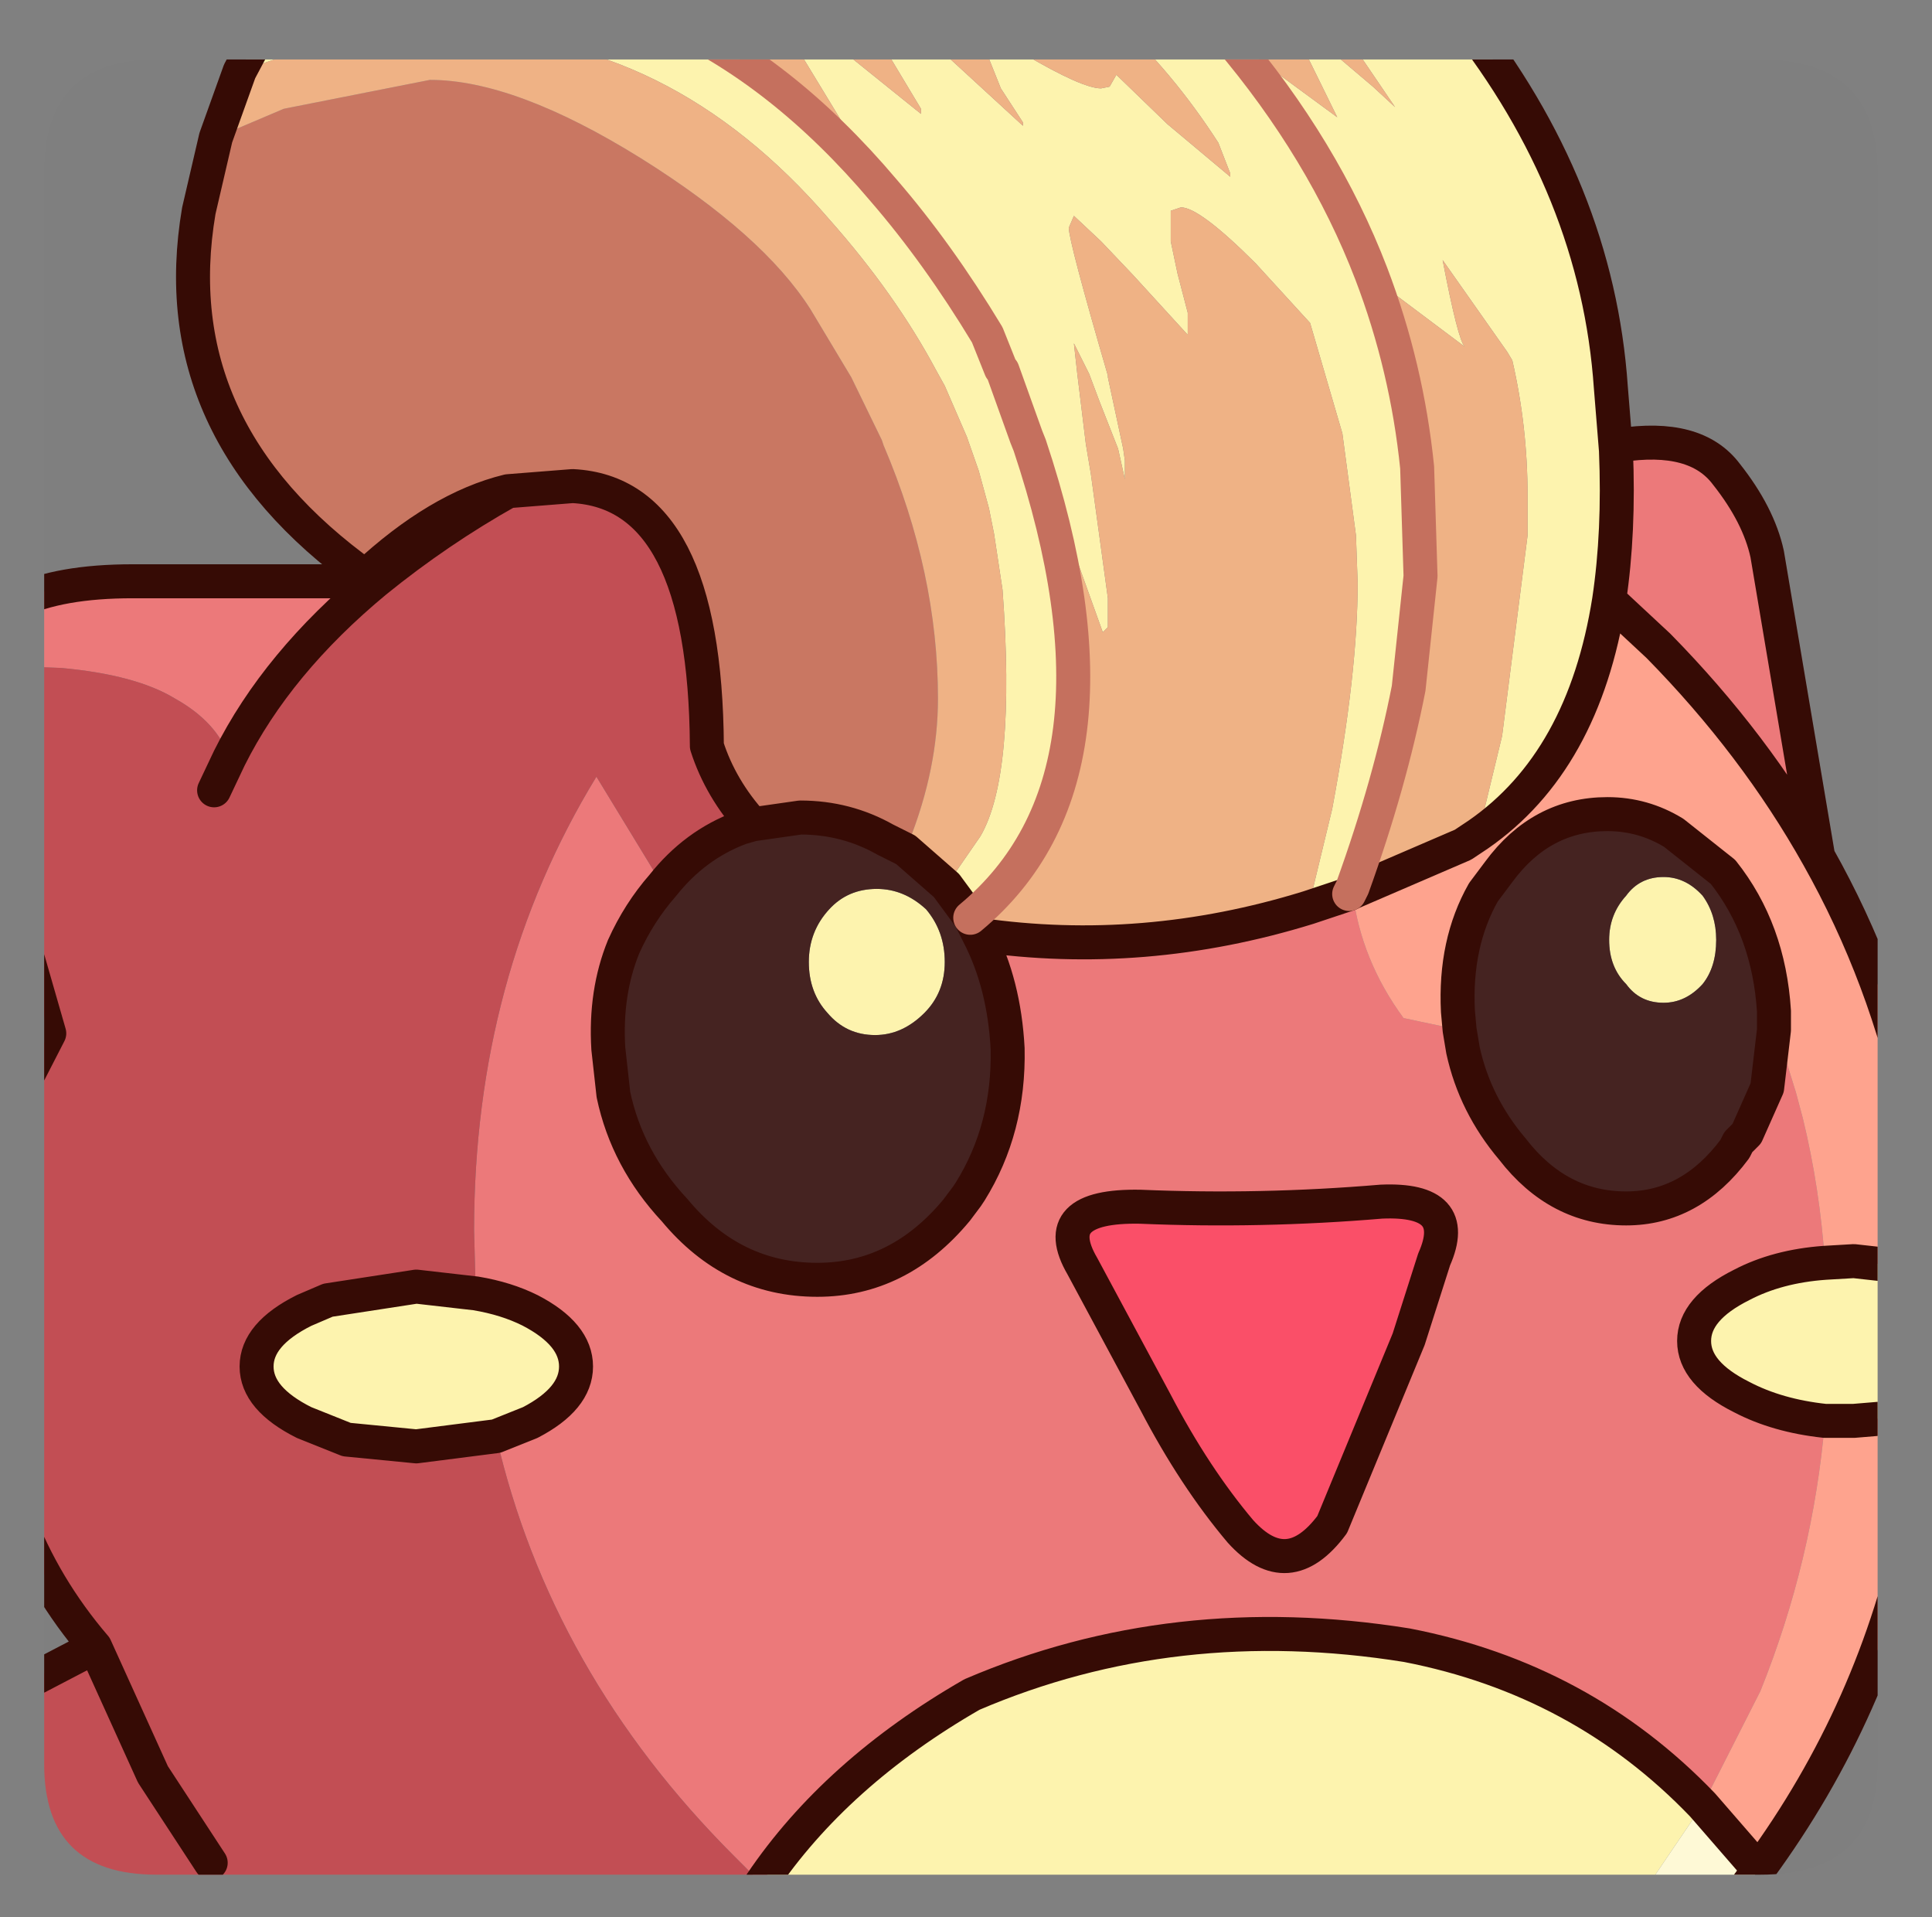<?xml version="1.0" encoding="UTF-8" standalone="no"?>
<svg xmlns:ffdec="https://www.free-decompiler.com/flash" xmlns:xlink="http://www.w3.org/1999/xlink" ffdec:objectType="frame" height="56.4px" width="56.85px" xmlns="http://www.w3.org/2000/svg">
  <rect width="100%" height="100%" fill="#808080" stroke="none"/>
  <g transform="matrix(1.0, 0.0, 0.0, 1.0, 1.3, 1.75)">
    <clipPath id="clipPath0" transform="matrix(1.0, 0.0, 0.0, 1.0, 0.0, 0.0)">
      <path d="M50.5 0.0 Q53.95 0.0 53.95 3.3 L53.95 50.15 Q53.95 53.4 50.5 53.4 L3.3 53.4 Q0.0 53.4 0.0 50.15 L0.0 3.3 Q0.0 0.0 3.3 0.0 L50.5 0.0" fill="#000000" fill-rule="evenodd" stroke="none"/>
    </clipPath>
    <g clip-path="url(#clipPath0)">
      <use ffdec:characterId="2" height="56.4" transform="matrix(1.0, 0.0, 0.0, 1.0, -1.3, -1.75)" width="56.85" xlink:href="#shape1"/>
    </g>
    <use ffdec:characterId="3" height="53.4" transform="matrix(1.0, 0.0, 0.0, 1.0, 0.0, 0.0)" width="53.95" xlink:href="#shape2"/>
  </g>
  <defs>
    <g id="shape1" transform="matrix(1.0, 0.0, 0.0, 1.0, 1.3, 1.75)">
      <path d="M6.6 -1.25 L18.2 -1.25 Q21.7 0.3 24.7 3.85 26.3 5.7 27.75 8.1 L28.15 9.1 28.2 9.15 28.9 11.1 29.0 11.35 28.9 11.1 28.2 9.15 28.15 9.1 27.75 8.1 Q26.3 5.7 24.7 3.85 L21.6 -1.25 22.35 -1.25 23.75 -0.05 25.8 1.6 25.8 1.45 24.75 -0.3 24.25 -1.25 25.45 -1.25 26.35 -0.3 28.8 1.95 28.8 1.85 28.15 0.85 27.55 -0.65 28.05 -0.65 28.85 -0.15 Q30.55 0.85 31.1 0.85 L31.35 0.8 31.55 0.45 33.05 1.9 34.9 3.45 34.9 3.35 34.55 2.45 Q33.2 0.35 31.45 -1.25 L34.35 -1.25 34.85 -0.65 38.05 1.7 36.65 -1.15 36.8 -1.15 39.1 0.8 39.75 1.4 37.95 -1.25 41.7 -1.25 Q45.7 3.8 46.1 9.65 L46.25 11.5 Q46.35 13.9 46.05 15.9 45.3 20.65 42.2 22.8 L42.9 19.9 43.65 14.0 43.65 13.9 43.65 12.85 Q43.65 10.8 43.2 8.85 L43.05 8.6 41.15 5.9 Q41.6 8.25 41.8 8.45 L39.6 6.8 39.05 6.3 Q37.65 2.65 34.85 -0.65 37.65 2.65 39.05 6.3 40.1 9.05 40.4 12.0 L40.5 15.2 40.15 18.5 Q39.6 21.3 38.5 24.35 L38.4 24.55 37.2 24.95 37.9 22.05 Q38.65 18.05 38.65 15.4 L38.6 14.0 38.2 11.0 37.25 7.75 35.65 6.0 Q34.0 4.35 33.45 4.35 L33.15 4.45 33.15 5.35 33.35 6.3 33.65 7.45 33.65 8.1 32.05 6.35 31.1 5.35 30.3 4.6 30.15 4.95 Q30.15 5.35 31.3 9.3 L31.3 9.35 31.75 11.45 31.8 11.8 31.8 12.35 31.6 11.45 31.05 10.05 30.75 9.25 30.3 8.35 30.4 9.25 30.65 11.3 30.8 12.2 31.3 15.85 31.3 16.7 31.15 16.85 29.75 12.95 29.0 11.35 Q32.25 21.1 27.25 25.25 L26.55 24.3 27.55 22.85 Q28.6 21.05 28.2 15.6 L27.95 13.95 27.8 13.2 27.5 12.1 27.15 11.1 26.5 9.6 26.25 9.15 Q25.05 6.9 23.1 4.7 18.4 -0.75 12.1 -0.75 L7.65 -0.3 5.75 0.35 6.6 -1.25 M55.05 35.55 L55.05 39.9 53.25 40.05 52.4 40.05 Q51.0 39.9 49.95 39.35 48.55 38.65 48.55 37.7 48.55 36.75 49.95 36.05 51.0 35.5 52.4 35.4 L53.25 35.35 55.05 35.55 M46.9 54.15 L21.65 54.15 21.1 53.65 Q23.3 50.4 27.3 48.1 33.25 45.55 40.1 46.65 45.25 47.65 48.8 51.35 L46.9 54.15 M47.65 24.05 Q48.3 24.05 48.8 24.6 49.2 25.15 49.2 25.9 49.2 26.7 48.8 27.2 48.3 27.75 47.65 27.75 46.95 27.75 46.55 27.2 46.05 26.7 46.05 25.9 46.05 25.15 46.55 24.6 46.95 24.05 47.65 24.05 M12.7 36.3 Q13.6 36.45 14.3 36.8 15.65 37.5 15.65 38.45 15.65 39.4 14.3 40.1 L13.3 40.5 10.95 40.8 8.9 40.6 7.65 40.1 Q6.25 39.4 6.25 38.45 6.25 37.5 7.65 36.8 L8.35 36.5 10.95 36.1 12.7 36.3 M25.95 25.0 Q26.5 25.65 26.5 26.55 26.5 27.45 25.9 28.05 25.25 28.7 24.45 28.7 23.6 28.7 23.05 28.05 22.5 27.45 22.5 26.55 22.5 25.65 23.1 25.0 23.65 24.4 24.5 24.4 25.3 24.4 25.95 25.0" fill="#fef4af" fill-rule="evenodd" stroke="none"/>
      <path d="M13.65 12.7 Q11.6 13.2 9.45 15.2 3.45 10.9 4.55 4.45 L5.05 2.3 7.05 1.45 11.35 0.6 Q13.85 0.6 17.55 2.9 21.15 5.15 22.55 7.35 L23.75 9.35 24.65 11.2 24.7 11.35 Q26.3 15.1 26.3 18.8 26.3 20.85 25.45 23.0 L25.35 23.25 24.75 22.95 Q23.6 22.3 22.25 22.3 L20.85 22.5 Q19.9 21.45 19.5 20.2 19.45 12.75 15.55 12.55 L13.65 12.7" fill="#ca7762" fill-rule="evenodd" stroke="none"/>
      <path d="M5.75 0.35 L7.65 -0.3 12.1 -0.75 Q18.4 -0.75 23.1 4.7 25.05 6.9 26.25 9.15 L26.5 9.6 27.15 11.1 27.5 12.1 27.8 13.2 27.95 13.95 28.2 15.6 Q28.6 21.05 27.55 22.85 L26.55 24.3 25.35 23.25 25.45 23.0 Q26.3 20.85 26.3 18.8 26.3 15.1 24.7 11.35 L24.65 11.2 23.75 9.35 22.55 7.35 Q21.15 5.15 17.55 2.9 13.85 0.6 11.35 0.6 L7.05 1.45 5.05 2.3 5.75 0.35 M27.25 25.25 Q32.25 21.1 29.0 11.35 L29.75 12.95 31.15 16.85 31.3 16.7 31.3 15.85 30.8 12.2 30.65 11.3 30.4 9.25 30.3 8.35 30.75 9.25 31.05 10.05 31.6 11.45 31.8 12.35 31.8 11.8 31.75 11.45 31.3 9.35 31.3 9.3 Q30.15 5.35 30.15 4.95 L30.3 4.6 31.1 5.35 32.05 6.35 33.65 8.1 33.65 7.45 33.35 6.3 33.15 5.35 33.15 4.45 33.45 4.35 Q34.0 4.35 35.65 6.0 L37.25 7.75 38.2 11.0 38.6 14.0 38.65 15.4 Q38.65 18.05 37.9 22.05 L37.2 24.95 Q32.35 26.45 27.5 25.75 L27.25 25.25 M24.7 3.85 Q21.7 0.3 18.2 -1.25 L21.6 -1.25 24.7 3.85 M22.35 -1.25 L24.25 -1.25 24.75 -0.3 25.8 1.45 25.8 1.6 23.75 -0.05 22.35 -1.25 M25.45 -1.25 L31.45 -1.25 Q33.2 0.35 34.55 2.45 L34.9 3.35 34.9 3.45 33.05 1.9 31.55 0.45 31.35 0.8 31.1 0.85 Q30.55 0.85 28.85 -0.15 L28.05 -0.65 27.55 -0.65 28.15 0.85 28.8 1.85 28.8 1.95 26.35 -0.3 25.45 -1.25 M34.35 -1.25 L37.95 -1.25 39.75 1.4 39.1 0.8 36.8 -1.15 36.65 -1.15 38.05 1.7 34.85 -0.65 34.35 -1.25 M21.65 54.15 L20.8 54.15 21.1 53.65 21.65 54.15 M39.05 6.3 L39.6 6.8 41.8 8.45 Q41.6 8.25 41.15 5.9 L43.05 8.6 43.2 8.85 Q43.65 10.8 43.65 12.85 L43.65 13.9 43.65 14.0 42.9 19.9 42.2 22.8 41.75 23.1 38.5 24.5 38.4 24.55 38.5 24.35 Q39.6 21.3 40.15 18.5 L40.5 15.2 40.4 12.0 Q40.1 9.05 39.05 6.3" fill="#f0b386" fill-rule="evenodd" stroke="none"/>
      <path d="M46.25 11.5 L46.35 11.35 Q48.6 11.0 49.5 12.2 50.45 13.4 50.7 14.55 L52.2 23.45 Q50.35 20.15 47.5 17.25 L46.05 15.9 Q46.35 13.9 46.25 11.5 M-0.8 51.35 L-0.8 49.1 -0.5 49.95 0.1 51.15 -0.8 51.35 M-0.8 17.85 L-0.8 15.95 Q0.45 15.35 2.6 15.35 L9.75 15.35 Q6.85 17.75 5.45 20.55 5.1 19.5 3.85 18.8 2.7 18.1 0.5 17.9 L-0.8 17.85 M41.65 28.55 L41.75 29.15 Q42.1 30.75 43.2 32.05 44.55 33.8 46.55 33.8 48.45 33.8 49.75 32.05 L49.85 31.85 50.1 31.6 50.7 30.25 50.85 30.25 50.9 28.55 50.9 28.35 50.9 28.3 51.55 30.4 51.75 31.15 Q52.25 33.2 52.4 35.4 51.0 35.5 49.95 36.05 48.55 36.75 48.55 37.7 48.55 38.65 49.95 39.35 51.0 39.9 52.4 40.05 52.05 44.15 50.5 48.0 L48.8 51.35 Q45.25 47.65 40.1 46.65 33.25 45.55 27.3 48.1 23.3 50.4 21.1 53.65 L20.3 52.85 Q14.9 47.45 13.3 40.5 L14.3 40.1 Q15.65 39.4 15.65 38.45 15.65 37.5 14.3 36.8 13.6 36.45 12.7 36.3 L12.65 34.45 Q12.65 27.0 16.25 21.1 L18.2 24.3 Q18.4 22.9 20.05 22.65 L20.5 22.6 Q19.15 23.1 18.2 24.3 17.5 25.1 17.05 26.1 16.5 27.45 16.6 29.1 L16.75 30.45 Q17.15 32.35 18.55 33.85 20.25 35.9 22.75 35.9 25.15 35.9 26.85 33.85 L27.15 33.45 27.25 33.3 Q28.4 31.45 28.35 29.1 28.25 27.2 27.5 25.75 32.35 26.45 37.2 24.95 L38.4 24.55 38.5 24.5 Q38.75 26.5 40.0 28.2 L41.65 28.55 M32.25 33.75 Q29.5 33.7 30.55 35.5 L32.7 39.5 Q33.85 41.7 35.2 43.3 36.6 44.85 37.9 43.1 L40.15 37.65 40.9 35.3 Q41.7 33.5 39.35 33.6 35.8 33.9 32.25 33.75" fill="#ed797a" fill-rule="evenodd" stroke="none"/>
      <path d="M52.2 23.45 Q54.2 27.0 55.05 31.05 L55.05 35.55 53.25 35.35 52.4 35.4 Q52.25 33.2 51.75 31.15 L51.55 30.4 50.9 28.3 50.9 28.0 Q50.75 25.6 49.4 23.9 L47.95 22.75 Q47.05 22.2 46.0 22.2 44.05 22.2 42.8 23.9 L42.35 24.5 Q41.5 26.0 41.6 28.0 L41.65 28.55 40.0 28.2 Q38.75 26.5 38.5 24.5 L41.75 23.1 42.2 22.8 Q45.3 20.65 46.05 15.9 L47.5 17.25 Q50.35 20.15 52.2 23.45 M55.05 39.9 L55.05 42.9 Q53.9 48.55 50.45 53.25 L48.8 51.35 50.5 48.0 Q52.05 44.15 52.4 40.05 L53.25 40.05 55.05 39.9 M50.7 30.25 L50.9 28.55 50.85 30.25 50.7 30.25" fill="#ffa48f" fill-rule="evenodd" stroke="none"/>
      <path d="M26.55 24.3 L27.25 25.25 27.5 25.75 Q28.25 27.2 28.35 29.1 28.4 31.45 27.25 33.3 L27.15 33.45 26.85 33.85 Q25.15 35.9 22.75 35.9 20.25 35.9 18.55 33.85 17.15 32.35 16.75 30.45 L16.6 29.1 Q16.5 27.45 17.05 26.1 17.5 25.1 18.2 24.3 19.15 23.1 20.5 22.6 L20.85 22.5 22.25 22.3 Q23.6 22.3 24.75 22.95 L25.35 23.25 26.55 24.3 M41.65 28.55 L41.6 28.0 Q41.5 26.0 42.35 24.5 L42.8 23.9 Q44.05 22.2 46.0 22.2 47.05 22.2 47.95 22.75 L49.4 23.9 Q50.75 25.6 50.9 28.0 L50.9 28.3 50.9 28.35 50.9 28.55 50.7 30.25 50.1 31.6 49.85 31.85 49.75 32.05 Q48.45 33.8 46.55 33.8 44.55 33.8 43.2 32.05 42.1 30.75 41.75 29.15 L41.65 28.55 M47.65 24.05 Q46.95 24.05 46.55 24.6 46.05 25.15 46.05 25.9 46.05 26.7 46.55 27.2 46.95 27.75 47.65 27.75 48.3 27.75 48.8 27.2 49.2 26.7 49.2 25.9 49.2 25.15 48.8 24.6 48.3 24.05 47.65 24.05 M25.95 25.0 Q25.3 24.4 24.5 24.4 23.65 24.4 23.1 25.0 22.5 25.65 22.5 26.55 22.5 27.45 23.05 28.05 23.6 28.7 24.45 28.7 25.25 28.7 25.9 28.05 26.5 27.45 26.5 26.55 26.5 25.65 25.95 25.0" fill="#452321" fill-rule="evenodd" stroke="none"/>
      <path d="M50.45 53.25 L49.8 54.15 46.9 54.15 48.8 51.35 50.45 53.25" fill="#fffad7" fill-rule="evenodd" stroke="none"/>
      <path d="M20.8 54.15 L-0.8 54.15 -0.8 51.35 0.1 51.15 -0.5 49.95 -0.8 49.1 -0.8 47.9 1.5 46.7 Q0.0 44.95 -0.8 42.85 L-0.8 30.5 0.15 28.65 -0.8 25.35 -0.8 17.85 0.5 17.9 Q2.7 18.1 3.85 18.8 5.1 19.5 5.45 20.55 L5.0 21.5 5.45 20.55 Q6.85 17.75 9.75 15.35 11.6 13.85 13.65 12.7 L15.55 12.55 Q19.45 12.75 19.5 20.2 19.9 21.45 20.85 22.5 L20.5 22.6 20.05 22.65 Q18.4 22.9 18.2 24.3 L16.25 21.1 Q12.65 27.0 12.65 34.45 L12.7 36.3 10.95 36.1 8.35 36.5 7.65 36.8 Q6.25 37.5 6.25 38.45 6.25 39.4 7.65 40.1 L8.9 40.6 10.95 40.8 13.3 40.5 Q14.9 47.45 20.3 52.85 L21.1 53.65 20.8 54.15 M4.9 53.05 L3.2 50.45 1.5 46.7 3.2 50.45 4.9 53.05" fill="#c34e54" fill-rule="evenodd" stroke="none"/>
      <path d="M32.25 33.75 Q35.8 33.9 39.35 33.6 41.7 33.5 40.9 35.3 L40.15 37.65 37.9 43.1 Q36.6 44.85 35.2 43.3 33.85 41.7 32.7 39.5 L30.55 35.5 Q29.5 33.7 32.25 33.75" fill="#fb4f68" fill-rule="evenodd" stroke="none"/>
      <path d="M6.6 -1.25 L5.75 0.35 5.05 2.3 4.55 4.45 Q3.45 10.9 9.45 15.2 11.6 13.2 13.65 12.7 11.6 13.85 9.75 15.35 L2.6 15.35 Q0.45 15.35 -0.8 15.95 M26.55 24.3 L27.25 25.25 27.5 25.75 Q32.35 26.45 37.2 24.95 L38.4 24.55 38.5 24.5 41.75 23.1 42.2 22.8 Q45.3 20.65 46.05 15.9 46.35 13.9 46.25 11.5 L46.35 11.35 Q48.6 11.0 49.5 12.2 50.45 13.4 50.7 14.55 L52.2 23.45 Q54.2 27.0 55.05 31.05 M41.7 -1.25 Q45.7 3.8 46.1 9.65 L46.25 11.5 M55.05 42.9 Q53.9 48.55 50.45 53.25 L49.8 54.15 M-0.8 47.9 L1.5 46.7 Q0.0 44.95 -0.8 42.85 M-0.8 30.5 L0.15 28.65 -0.8 25.35 M46.05 15.9 L47.5 17.25 Q50.35 20.15 52.2 23.45 M50.9 28.3 L50.9 28.0 Q50.75 25.6 49.4 23.9 L47.95 22.75 Q47.05 22.2 46.0 22.2 44.05 22.2 42.8 23.9 L42.35 24.5 Q41.5 26.0 41.6 28.0 L41.65 28.55 41.75 29.15 Q42.1 30.75 43.2 32.05 44.55 33.8 46.55 33.8 48.45 33.8 49.75 32.05 L49.85 31.85 50.1 31.6 50.7 30.25 50.9 28.55 50.9 28.35 50.9 28.3 M52.4 35.4 L53.25 35.35 55.05 35.55 M52.4 35.4 Q51.0 35.5 49.95 36.05 48.55 36.75 48.55 37.7 48.55 38.65 49.95 39.35 51.0 39.9 52.4 40.05 L53.25 40.05 55.05 39.9 M48.8 51.35 L50.45 53.25 M20.5 22.6 L20.85 22.5 Q19.9 21.45 19.5 20.2 19.45 12.75 15.55 12.55 L13.65 12.7 M20.85 22.5 L22.25 22.3 Q23.6 22.3 24.75 22.95 L25.35 23.25 26.55 24.3 M5.45 20.55 L5.0 21.5 M5.45 20.55 Q6.85 17.75 9.75 15.35 M20.5 22.6 Q19.15 23.1 18.2 24.3 17.5 25.1 17.05 26.1 16.5 27.45 16.6 29.1 L16.75 30.45 Q17.15 32.35 18.55 33.85 20.25 35.9 22.75 35.9 25.15 35.9 26.85 33.85 L27.15 33.45 27.25 33.3 Q28.4 31.45 28.35 29.1 28.25 27.2 27.5 25.75 M13.3 40.5 L14.3 40.1 Q15.65 39.4 15.65 38.45 15.65 37.5 14.3 36.8 13.6 36.45 12.7 36.3 L10.95 36.1 8.35 36.5 7.65 36.8 Q6.25 37.5 6.25 38.45 6.25 39.4 7.65 40.1 L8.9 40.6 10.95 40.8 13.3 40.5 M21.1 53.65 Q23.3 50.4 27.3 48.1 33.25 45.55 40.1 46.65 45.25 47.65 48.8 51.35 M32.25 33.75 Q29.5 33.7 30.55 35.5 L32.7 39.5 Q33.85 41.7 35.2 43.3 36.6 44.85 37.9 43.1 L40.15 37.65 40.9 35.3 Q41.7 33.5 39.35 33.6 35.8 33.9 32.25 33.75 M1.5 46.7 L3.2 50.45 4.9 53.05 M20.8 54.15 L21.1 53.65" fill="none" stroke="#360b05" stroke-linecap="round" stroke-linejoin="round" stroke-width="1.0"/>
      <path d="M27.25 25.25 Q32.25 21.1 29.0 11.35 L28.9 11.1 28.2 9.15 28.15 9.1 27.75 8.1 Q26.3 5.7 24.7 3.85 21.7 0.3 18.2 -1.25 M34.35 -1.25 L34.85 -0.65 Q37.65 2.65 39.05 6.3 40.1 9.05 40.4 12.0 L40.5 15.2 40.15 18.5 Q39.6 21.3 38.5 24.35 L38.4 24.55" fill="none" stroke="#c6705e" stroke-linecap="round" stroke-linejoin="round" stroke-width="1.0"/>
    </g>
    <g id="shape2" transform="matrix(1.0, 0.0, 0.0, 1.0, 0.0, 0.0)">
      <path d="M50.5 0.0 Q53.95 0.0 53.95 3.3 L53.95 50.15 Q53.95 53.4 50.5 53.4 L3.3 53.4 Q0.0 53.4 0.0 50.15 L0.0 3.3 Q0.0 0.0 3.3 0.0 L50.5 0.0" fill="#000000" fill-opacity="0.004" fill-rule="evenodd" stroke="none"/>
    </g>
  </defs>
</svg>
